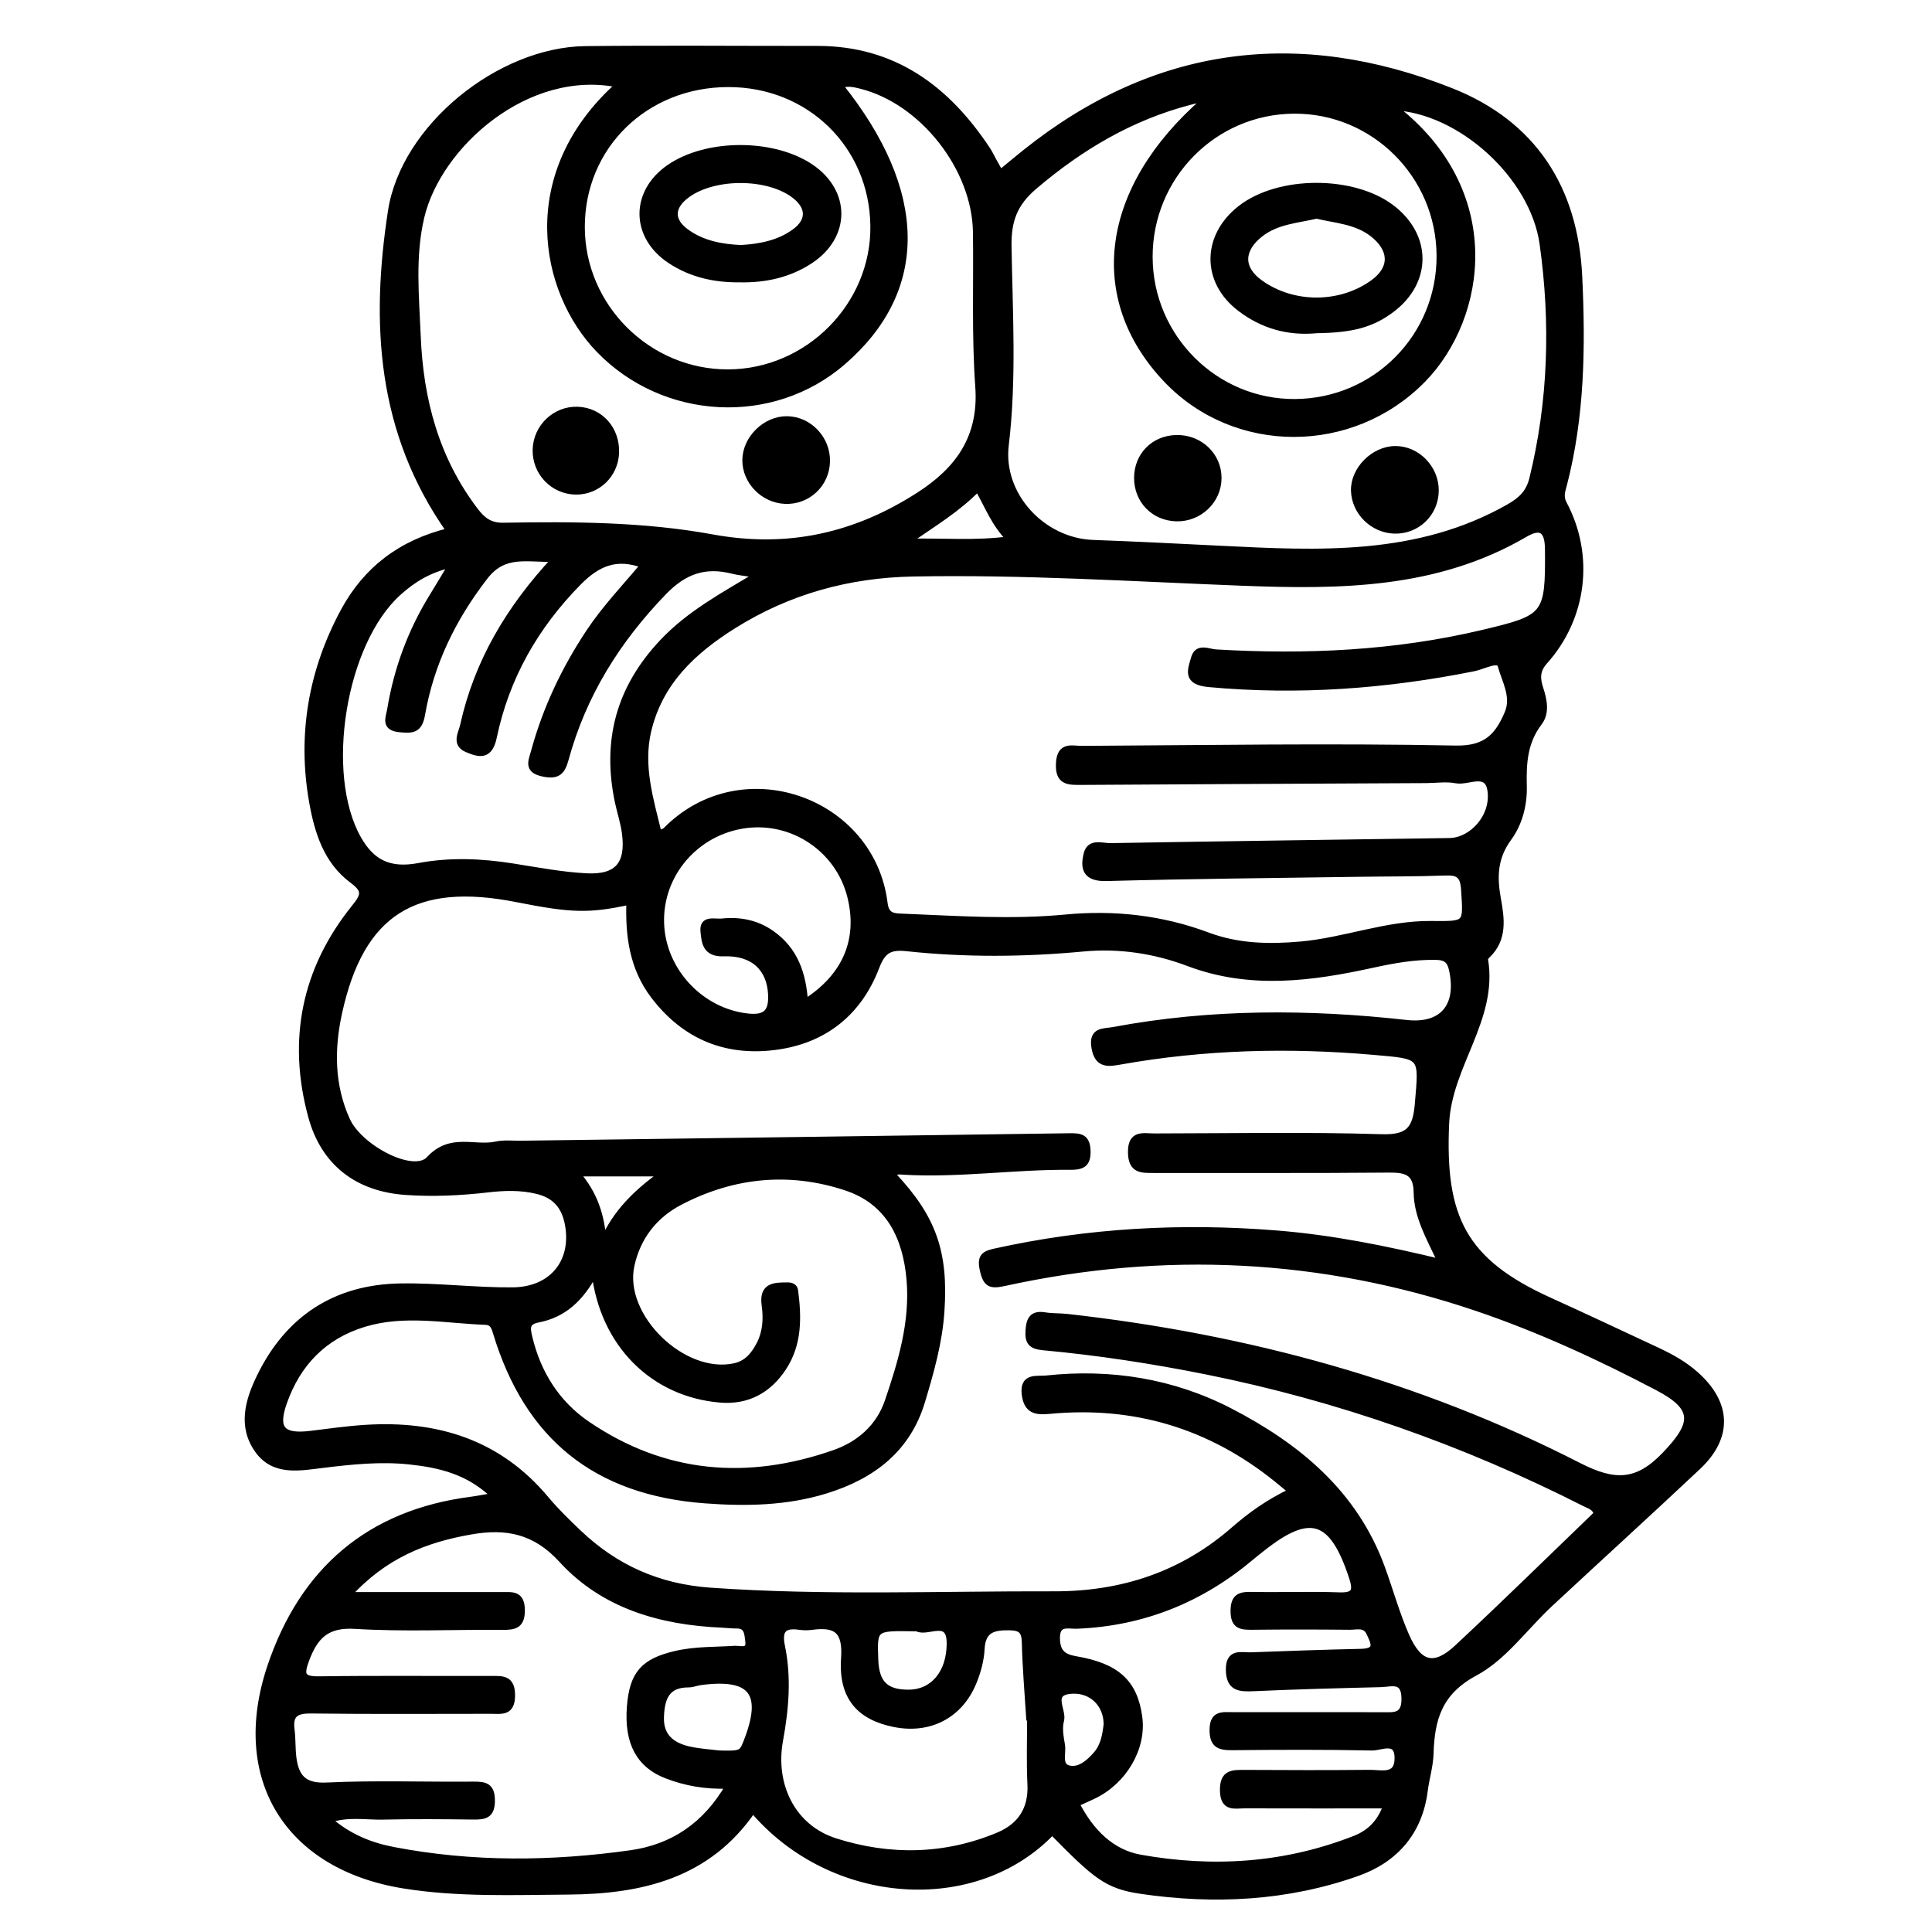 <?xml version="1.0" encoding="utf-8"?>
<!-- Generator: Adobe Illustrator 23.0.0, SVG Export Plug-In . SVG Version: 6.00 Build 0)  -->
<svg version="1.0" xmlns="http://www.w3.org/2000/svg" xmlns:xlink="http://www.w3.org/1999/xlink" x="0px" y="0px"
	 viewBox="0 0 3000 3000" style="enable-background:new 0 0 3000 3000;" xml:space="preserve">
<style type="text/css">
	.st0{stroke:#000000;stroke-width:10;stroke-miterlimit:10;}
</style>
<g id="Layer_1">
</g>
<g id="Layer_2">
	<g>
		<path class="st0" d="M698.4,824.7C589.4,670.2,580.8,501,607.4,328c20-130.2,168.2-249.9,301.7-251.4c120-1.3,240-0.2,360-0.3
			c118.7-0.1,201,61.4,263.7,156c3.6,5.4,6.3,11.3,9.4,16.9c3.1,5.5,6.1,11,11,19.7c13.9-11.4,26.2-21.7,38.8-31.8
			c201.8-161.4,424.5-189.4,661.4-95.4c126.6,50.3,192,150,198.5,288.1c5.1,108.8,3.8,216.7-23.8,322.9c-2.4,9.3-6.1,18.2-0.1,29.5
			c42.8,80.2,31.3,176.8-29.8,244.9c-12.9,14.4-11.5,27.6-6.6,42.6c5.8,17.9,9.7,37.2-1.9,52.3c-22.9,30-24.8,63.2-23.9,98.5
			c0.8,28.9-6.7,57.9-23.4,80.7c-22.1,30.1-23.1,60.1-16.8,94.7c5.4,30,10.3,62.2-16.3,87.3c-1.8,1.7-4,4.6-3.7,6.5
			c15.6,93-56.4,164.3-60.4,255.1c-6.5,145.9,26.8,214.2,160.8,274.9c56.2,25.5,112,51.8,167.9,77.9c21.1,9.9,41.4,21.2,58.9,36.8
			c50.6,44.8,52.7,96.8,3.6,143c-76.1,71.6-153.5,141.9-230,213.1c-38.7,36-71.3,82.8-116.3,106.9c-55.9,30-67.5,71.8-69.1,125.9
			c-0.6,19.1-6.6,38-9,57.2c-8.2,64.5-46.1,107.1-104.4,127.7c-108.9,38.6-222.1,44.3-335.8,27.6c-52.9-7.8-70-22.6-138-91.7
			c-119.3,125.6-342.1,110.5-464.7-33.9c-69.4,101.6-172.7,125.9-286.7,126.7c-85.2,0.6-170.4,4.1-255-9.4
			c-180.5-28.9-265.8-166.4-207.2-340c50.2-148.8,153.1-238,311.5-258.4c10.1-1.3,20-3.4,36.1-6.1C728,2284.2,682.6,2274,636,2269
			c-45-4.8-90-0.1-135,5.4c-35.2,4.2-75,12.7-100.3-22.4c-26.7-37-15.1-77.2,2.9-114c44.1-90.6,117.8-138.6,218.5-140.1
			c57.9-0.9,115.9,6.6,173.9,6.1c62.9-0.5,97.9-46.3,85.7-105.3c-5.6-26.9-20.5-43.2-47.5-49.7c-25.6-6.2-51.2-5.4-76.9-2.4
			c-42.4,4.9-85,6.9-127.5,3.9c-74.6-5.2-126.7-45-146.3-117.1c-32.2-118.5-10.3-227.9,66.9-323.8c15.8-19.6,17.9-27.3-3.5-43.2
			c-39.6-29.5-53.7-75-61.9-121.3c-18.4-104.1-1.1-203.3,48.8-295.9C568.4,885.1,622.4,843,698.4,824.7z M2005.8,2315.8
			c-11.2-9.3-17-14.3-23-19.1c-103.4-83.4-221.3-118.8-353.4-106.2c-20.9,2-34.5-0.3-37.8-24.9c-3.9-29.5,18.9-23.2,32.7-24.7
			c99.9-10.8,196.6,4.6,285.5,50.6c105,54.3,193.6,127.2,235.9,243.4c12.8,35.1,22.7,71.3,37.7,105.4c20.2,45.8,44.1,51.5,79.7,18.3
			c73.5-68.5,145.2-139,216.9-208c-3.2-10.8-11.6-12.5-18.2-15.9c-187.2-95.1-383.3-164.3-589.3-205.6
			c-83.5-16.7-167.6-29.6-252.3-37.4c-18.4-1.7-24.1-7.4-22.8-25.8c1.2-17.8,6.3-26.2,25.3-23.1c11.4,1.8,23.2,1.2,34.7,2.5
			c278,31.1,544.6,103.3,793.9,230.9c55.7,28.5,91,28.3,134.6-17.4c46-48.2,48.8-72.6-11.4-104.3c-91.1-47.9-185.1-91.2-282.5-124.1
			c-239.9-81-484.7-92.7-732.2-38.5c-21.4,4.7-28.4,2.6-33.4-20.1c-4.5-20,1.9-24.4,18.1-28c144.6-32.1,290.6-40,438.1-28.1
			c84.7,6.8,167.7,23.4,255.3,44.6c-18-38.3-37.3-71.1-37.8-108.7c-0.4-32.1-17-36.1-44.1-35.8c-121.3,1.1-242.7,0.4-364,0.6
			c-19.2,0-35.1,1.1-35.5-26.9c-0.4-30.5,19-24.5,36.1-24.5c117.5-0.1,235-2.5,352.3,1.2c42.4,1.3,53.6-12.1,57-51.6
			c6.6-76.9,8.8-74.8-68.9-81.6c-131.9-11.5-262.8-8.2-393.2,15c-18.4,3.3-35.1,6.3-39.9-20.9c-5-27.9,13.7-24.5,29.4-27.4
			c150.9-28.3,302.7-27.8,454.6-10.9c54.9,6.1,83.1-25,71.4-81.7c-3.1-15.2-8.9-21.2-25.2-21.6c-33.9-0.7-66.4,5.2-99.3,12.4
			c-95.1,20.8-189.8,33.5-285.4-2.6c-51.9-19.6-107.4-28.1-163.5-22.8c-91.5,8.6-183,9.3-274.3-0.5c-26.3-2.8-37.4,4-47.1,29.5
			c-26.3,69-78.3,112.1-151.5,123.1c-78.7,11.8-144.5-13.8-193.8-78.6c-33-43.4-39.4-93.6-37.5-146.2c-63,13.7-89.8,13-174.6-3.8
			c-159.7-31.7-242.8,20.6-276.9,176.7c-12.3,56.2-12.1,113,12.5,167c19.8,43.4,103.4,86.9,127.8,60.6c33.6-36.4,70-15.3,104.1-22.8
			c12.4-2.7,25.7-1,38.6-1.2c283.9-3.8,567.8-7.5,851.7-11.6c16-0.2,26.6,0.8,27.5,21.6c0.9,22-8.7,25.4-27.5,25.2
			c-86.1-0.7-171.7,12.6-257.9,7.6c-5.8-0.3-13.2-2.3-15.9,6.3c62,66,80.6,119.6,74.4,210.9c-3.2,48.1-16.3,93.9-30,139.5
			c-22.5,75-77.5,116.2-149.3,138.4c-61.4,19-124.5,19.9-187.6,15.2c-169-12.7-275.1-98-324.2-260.2c-3-9.9-5.7-16.6-16.8-17
			c-62.9-2.4-126-15.7-188.4,3.3c-62.8,19.1-103.5,61.9-124.7,122.5c-14.6,41.6-2.1,54.2,42.3,48.8c28.2-3.5,56.3-7.5,84.6-9.3
			c110.4-7,206.6,22.4,280,110.2c15.7,18.8,33.4,36,51.1,52.8c57.2,54.4,124.1,84.1,204.1,89.8c178,12.6,356.1,5.2,534.1,5.7
			c105.7,0.3,200.4-30.8,280.7-101.6C1942.4,2352.8,1969.4,2333.1,2005.8,2315.8z M1022.6,1294.6c4.8-2.1,9-2.6,11.3-5
			c118-119.8,319.8-47.2,339.4,113.2c2.6,21,15.3,20.4,29.6,21c83.8,3.4,167.4,9.3,251.4,1.3c75.3-7.2,149.3,0.9,220.7,27.6
			c46.9,17.6,95,18.7,144.8,14.3c68.2-6.1,133.1-32.5,202-31.9c57.1,0.5,55.4,1.3,52-53.2c-1.4-22.7-8.7-28.2-29.6-27.4
			c-45.1,1.7-90.3,1.3-135.5,2c-130.3,1.9-260.6,3.1-390.9,6.6c-31.3,0.8-35.9-14.4-30-37.4c4.9-19,23.7-11.3,36.4-11.5
			c175.5-3,351-5.3,526.4-7.9c36-0.5,70.3-39.1,64-79.5c-5-32.1-35.1-11.8-53.6-15.5c-14.9-2.9-30.9-0.4-46.3-0.3
			c-178.1,0.9-356.2,1.6-534.3,2.8c-20.9,0.1-37.5,1.3-35.7-29.1c1.7-28.6,20.4-21.4,35.3-21.5c193.6-1.1,387.2-4.3,580.7-0.5
			c47.7,0.9,65.8-20.3,80.6-55.3c11-25.9-4.4-50.8-10.8-74.1c-3.4-12.5-27.5,1.2-41.8,4c-136.1,27.3-272.9,37.4-411.7,24.6
			c-36.2-3.3-27.9-21.5-22.5-40.3c5.3-18.1,22-8.9,33.2-8.2c139.7,8.2,278.1,2.1,415-30.4c98.8-23.5,102.2-26.5,101.3-130.3
			c-0.3-30.3-11.3-38.1-36.5-23.3c-137.1,80.1-287.3,81-439.2,75.1c-170.1-6.6-340-17.5-510.4-14.3
			c-100.4,1.9-193.4,27.5-278.6,80.8c-62.9,39.4-115.1,87.8-133,163.6C993.4,1189.3,1009.6,1241.1,1022.6,1294.6z M961.6,131.1
			c-143.1-29.9-281.5,94.3-307.7,205.8c-14.5,61.5-8.1,123.2-5.6,184.9c3.9,98.6,28.4,190.9,89.3,271c11.6,15.2,22.9,24.3,44.4,23.9
			c108.4-1.9,217.6-1.4,324.1,18.1c117.6,21.5,221.9-2.2,320.3-65.2c61.6-39.4,98.7-90,93-169.2c-5.7-79.6-2.5-159.9-3.6-239.9
			c-1.4-99.5-82.9-203.4-178.5-227.5c-10.7-2.7-22.1-5.6-33.4-0.2c132.4,164.9,134,317.3,4.9,429c-109.7,95-277.4,85.7-378.5-18.9
			C842.6,452.1,805.8,270,961.6,131.1z M1869.8,156.7c-2.3-0.7-4.6-2.2-6.8-2c-5.1,0.6-10.1,1.8-15.1,3.1
			c-91.7,23.9-170.3,70.4-242.3,131.8c-31,26.4-40.5,53.3-39.9,92.8c1.7,102.9,8,206-4.3,308.9c-9.3,77.6,57.1,149.3,135.8,152.1
			c65.7,2.4,131.4,5.7,197.1,9c153.7,7.7,307.1,15.7,448.7-64.7c20.2-11.5,31.4-23,36.7-44.2c29.6-120.6,33.1-242.5,16-364.8
			c-14.8-106.1-128.6-208.3-232.2-212.5c170.1,129.9,140.5,326.1,45.8,423c-109.6,112.1-291.3,112.7-398.3-0.3
			C1691,462.1,1714,292.6,1869.8,156.7z M1132,2772.4c-37.5,1.3-67.4-4.5-96.4-15.5c-42.8-16.3-61.4-51-57.2-106.3
			c4-51.5,21.1-70.4,70.5-82c30.6-7.2,61.5-6,92.3-8c8.4-0.5,23.6,5.7,21-12.8c-1.5-10.9-1.3-24.3-18.5-24.1
			c-7.7,0.1-15.4-1-23.2-1.3c-94.6-4.1-183.2-29.5-248-100.4c-41.7-45.6-86.4-53.8-141.2-44.3c-70.8,12.3-134.9,37.1-191.2,99.5
			c86.1,0,162.8,0.1,239.5,0c15.7,0,29.9-2.5,30.4,22.3c0.4,24.8-11.3,26.5-30.6,26.4c-76.1-0.7-152.4,3.1-228.2-1.6
			c-44.1-2.7-62.3,16.2-75.9,52.7c-8.9,23.8-6.8,31.4,20.6,31c89-1.3,178-0.3,267-0.6c17.9-0.1,31.9-0.9,31.9,25.2
			c0,27.5-16.4,23.6-32.9,23.6c-92.9,0-185.8,0.7-278.6-0.5c-23-0.3-34.1,5.5-30.9,30.1c1.8,14,1.1,28.3,2.7,42.4
			c3.7,30.4,15.4,46.5,52,44.7c75.9-3.6,152.2-0.7,228.3-1.4c18.2-0.2,28.2,2.3,28.1,24.7c0,22.9-11.4,24.4-28.8,24.2
			c-46.4-0.6-92.9-1-139.3,0.1c-26.9,0.7-54.5-5.2-85.2,5.1c31.7,27.6,65.4,40.6,100.7,47.4c122.7,23.6,246.4,22.3,369.5,4.9
			C1043.4,2868.7,1095.3,2836.2,1132,2772.4z M923.5,1975.4c-21.8,41.5-49,65.7-88,73.2c-18.5,3.6-17.4,13.4-13.9,27.9
			c13.4,56.4,42.9,103,90.1,135.2c119.4,81.3,248.7,91.8,383.3,45c39-13.5,70-40.1,83.8-80.5c20.8-61,39.4-123.1,33.9-188.8
			c-5.6-66.1-32-121.6-98.8-143.7c-88.3-29.2-175.8-20.5-258.4,22.7c-39.5,20.6-65.6,54.2-75.3,98.2
			c-17.6,79.5,80.3,174.7,160.5,157.2c19.6-4.3,30.5-18,39-34.5c9.8-19.2,10.9-40.1,8-60.5c-4.3-30.2,14.6-30.5,35.2-30.5
			c5.7,0,10.6,1.8,11.4,7.7c5.4,41.5,6.2,82.6-18,119.5c-23.1,35.3-56.2,53.1-98.3,49.4C1014.8,2164.1,936.7,2087.6,923.5,1975.4z
			 M862.7,867.4c-43.8,1.6-79.4-11.5-110,28.2c-49.8,64.5-83.9,134.6-97.7,214.1c-4.2,24.3-15.3,24.1-34.4,22.3
			c-24.6-2.4-16.6-17.2-14.4-30.3c10.4-62.9,32.1-121.6,65.7-175.9c9.5-15.3,18.6-30.9,29.9-49.6c-36,7.7-60.8,23.6-83.1,43.6
			c-86.6,77.6-119.9,281.3-62.7,382.6c21,37.1,48.4,51.3,94.3,42.7c49.1-9.2,97.4-7,146.1,0.7c38.1,6,76.4,13.4,114.8,15.3
			c48,2.3,65.7-19.3,59.6-66.9c-2.1-16.5-7.5-32.6-11-48.9c-20.1-95.1,1.8-177.1,69.9-248.8c41.4-43.6,92.7-71.2,147.7-104.2
			c-17.6-2.7-29-3.6-40-6.4c-42.4-10.7-74.9,0.3-106.6,33c-72.5,74.9-125.6,159.8-152.9,260.3c-5.5,20.1-13,26.1-34.4,21.7
			c-25.7-5.3-18-19-13.9-34.2c18.2-66.5,47.3-127.8,85.4-185.2c24.8-37.3,55.8-69.7,84.7-104.2c-42.2-15.8-71.8-3.4-101.7,27
			c-67.1,68.2-112.2,147.5-131.6,240.5c-6.4,30.5-22.2,26.4-41.1,18.4c-19.4-8.2-8.6-24.3-5.9-36.6
			C741.1,1028.7,790,945.3,862.7,867.4z M2153,2803.1c-76.1,0-147.9,0.1-219.7-0.1c-15.6-0.1-33.4,5.9-34-22.4
			c-0.6-28.1,14.7-27.4,34.1-27.3c64.5,0.4,129.1,0.5,193.6-0.1c17.8-0.2,43.2,8,43.5-22.7c0.3-32-26.2-17-40.1-17.3
			c-72.2-1.6-144.5-1.2-216.8-0.5c-19.9,0.2-30.7-3.1-30.4-27.1c0.3-24.9,15.2-22,30.7-22c77.4,0.1,154.9-0.1,232.3,0.1
			c18.6,0.1,35.3,2.6,35-26.2c-0.3-31.8-20.9-23.1-37.2-22.7c-65.8,1.6-131.6,3.3-197.3,6.3c-22.1,1-37.9,0.1-38.2-28.4
			c-0.3-28.7,19.4-21.4,34.7-22c56.7-2.1,113.5-4.2,170.2-5.4c28.2-0.6,20-15.2,13.1-30c-6.7-14.2-19.9-9.5-30.7-9.6
			c-50.3-0.5-100.7-0.6-151,0c-17.2,0.2-29-0.6-29-23.9c0-22.1,9.4-25.3,27.9-24.9c45.2,0.9,90.4-0.9,135.5,0.7
			c25.2,0.9,27.4-7.4,20.3-29.1c-30.5-92.5-65.4-103.7-140.6-43.7c-5,4-10.2,7.9-15.1,12.1c-78.5,66.4-168.6,103.1-271.7,107.2
			c-13.8,0.5-31.9-6.4-31.2,20.9c0.6,21.7,10.8,28.5,29.3,31.7c63.9,10.9,91.2,36,98.5,89.5c6.6,47.9-23.4,99.5-71.1,122.3
			c-8.5,4.1-17.2,7.8-26.6,12.1c22.6,44.2,54.9,76.3,99.5,84.3c113.4,20.3,225.9,13,334.2-29.8
			C2126,2846.6,2143.3,2831.2,2153,2803.1z M1130.8,130.2C1002,130.3,903,226.9,903.1,352.6c0.1,124,103.3,226.5,227.7,226
			c124.3-0.5,227.3-104.5,225.7-228C1354.9,225.6,1257.1,130,1130.8,130.2z M1784.8,399.1c0.3,124.8,102.2,226.5,226.3,225.5
			c125.2-0.9,225-101.9,224.6-227.2c-0.4-125.2-102-226.6-226.3-225.9C1884.9,172.2,1784.6,273.8,1784.8,399.1z M1599.9,2666.7
			c-0.5,0-1,0-1.5,0c-2.4-38.6-5.8-77.2-6.7-115.8c-0.4-18.2-5.7-24.2-24.5-24.4c-25.1-0.3-41.7,3.9-43.3,33.9
			c-0.9,17.6-5.9,35.8-12.7,52.2c-21.2,51.1-68.2,75-122.3,64.2c-54-10.8-82-41.6-77.9-101.8c3-43.7-12.8-54.3-50.8-49.1
			c-6.3,0.9-13,0.7-19.3-0.2c-24.7-3.4-32.1,6-27,30.6c10.1,48.7,5.9,97.5-3,146.1c-12.7,69.6,19.5,135.8,86.1,157
			c84.2,26.8,170.4,25.6,253.4-9.2c33.9-14.2,51.7-40.2,50-78.9C1598.7,2736.4,1599.9,2701.5,1599.9,2666.7z M1249.7,1556.8
			c63.9-40.2,87.6-98,71-164.7c-18.1-73-88.8-121.1-163.3-111.1c-76.8,10.3-133.5,76.1-131.2,152.2c2.2,74.4,62.1,137.9,135.2,145.6
			c27.6,2.9,37.4-7.1,36.3-33.8c-1.6-40.7-27-66.7-74-65c-28.7,1.1-29.3-17.9-31-33.7c-2.2-20.7,17.3-13.8,28.2-15
			c27.6-2.9,53.7,2,77,18.4C1233.6,1474.8,1246.9,1511.2,1249.7,1556.8z M1116.1,2723.1c34,1,36,0.1,42.8-16.9
			c30.7-77.1,9.5-105.3-70.9-94.6c-6.3,0.8-12.6,3.6-18.9,3.6c-34.6-0.1-42,22-43.1,50.7c-1.2,30.3,16.8,44.5,42.7,50.7
			C1086.1,2720.6,1104.2,2721.5,1116.1,2723.1z M1420.4,2528.1c-63.5-1.1-63.5-1.1-61.6,49.4c1.4,36.8,16.5,51.5,52.6,51.2
			c37.6-0.3,63.6-30.7,63.6-77c0-42.2-34.2-14.8-50.8-23.4C1423.2,2527.7,1421.7,2528.1,1420.4,2528.1z M1718.7,2677.7
			c0.1-31-22.6-54.2-53.8-52.7c-37.8,1.8-13.3,30.5-17.6,46.3c-3.3,11.8-0.8,25.8,1.4,38.3c2.2,12.9-6,32.8,11.1,36.8
			c16.5,3.8,31.2-9,42.6-22C1714,2711,1716.7,2694.5,1718.7,2677.7z M1518.3,757.9c-32.2,33.3-68.8,54.4-110,83.6
			c56.9-1.4,105.3,3.6,160-3.8C1543.4,812.6,1534.3,785.4,1518.3,757.9z M936.7,1927.8c19-44,51.2-76.2,93.6-106.1
			c-49.3,0-89.7,0-135.2,0C923.5,1854,933.9,1888.5,936.7,1927.8z"/>
		<path class="st0" d="M897.1,636.6c35.1,1.4,60.6,30.2,59.2,66.7c-1.4,33.9-28.7,60.1-62.2,59.7c-35-0.5-62.8-29.4-62-64.7
			C832.9,663.3,862.5,635.2,897.1,636.6z"/>
		<path class="st0" d="M1283.8,716.7c-0.8,35.2-30.1,62.5-65.2,60.7c-33.3-1.6-60.9-30-60.9-62.6c0-33.5,31-64,64.6-63.5
			C1256.5,651.8,1284.7,681.8,1283.8,716.7z"/>
		<path class="st0" d="M2229.1,761.9c-0.3,35.3-28.9,62.8-64.1,61.7c-33.3-1.1-61.2-28.6-62.2-61.5c-1-32.7,30.3-64.3,63.7-64.5
			C2200.4,697.4,2229.4,727.1,2229.1,761.9z"/>
		<path class="st0" d="M1891.8,742.4c-0.1,34.9-29.9,63.2-65.4,62.1c-34.7-1-60.5-27.7-60.4-62.5c0.1-34.8,25.9-60.9,60.8-61.5
			C1862.9,679.8,1892,707.5,1891.8,742.4z"/>
		<path class="st0" d="M1147.9,433.4c-38.3,0.4-74.5-7.7-106.7-28.9c-56.9-37.4-57.6-105.4-2-144c58.1-40.3,162.2-40.4,220.6-0.2
			c56,38.6,55.5,106.2-1.4,143.9C1225,426.4,1187.5,434.3,1147.9,433.4z M1150.5,385.5c29.7-1.8,58.7-7.2,83.4-25.1
			c23.8-17.3,23.5-38.7,0.5-56.8c-40.8-32-124.8-32.6-167.6-1.3c-25.6,18.7-26.1,40.8-0.2,58.9
			C1091.5,378.8,1120.4,384.1,1150.5,385.5z"/>
		<path class="st0" d="M2044.6,512.4c-43.9,4.3-83.9-7-118.8-33.7c-55.4-42.2-54.5-111.5,0.3-154.6c59.4-46.7,175.5-46.8,235.3-0.8
			c56.7,43.7,56.7,114-0.6,157.1C2130.1,503.5,2099.5,511.7,2044.6,512.4z M2044.4,334.5c-30.1,7-61.8,8.6-87.3,28.5
			c-31.1,24.3-32.3,53.7-0.5,76.5c51.7,37.2,125.7,36.4,176.2-0.6c31.2-22.9,29.3-52.6-2.1-76.6
			C2105,342.8,2073.3,341.5,2044.4,334.5z"/>
	</g>
</g>
</svg>
